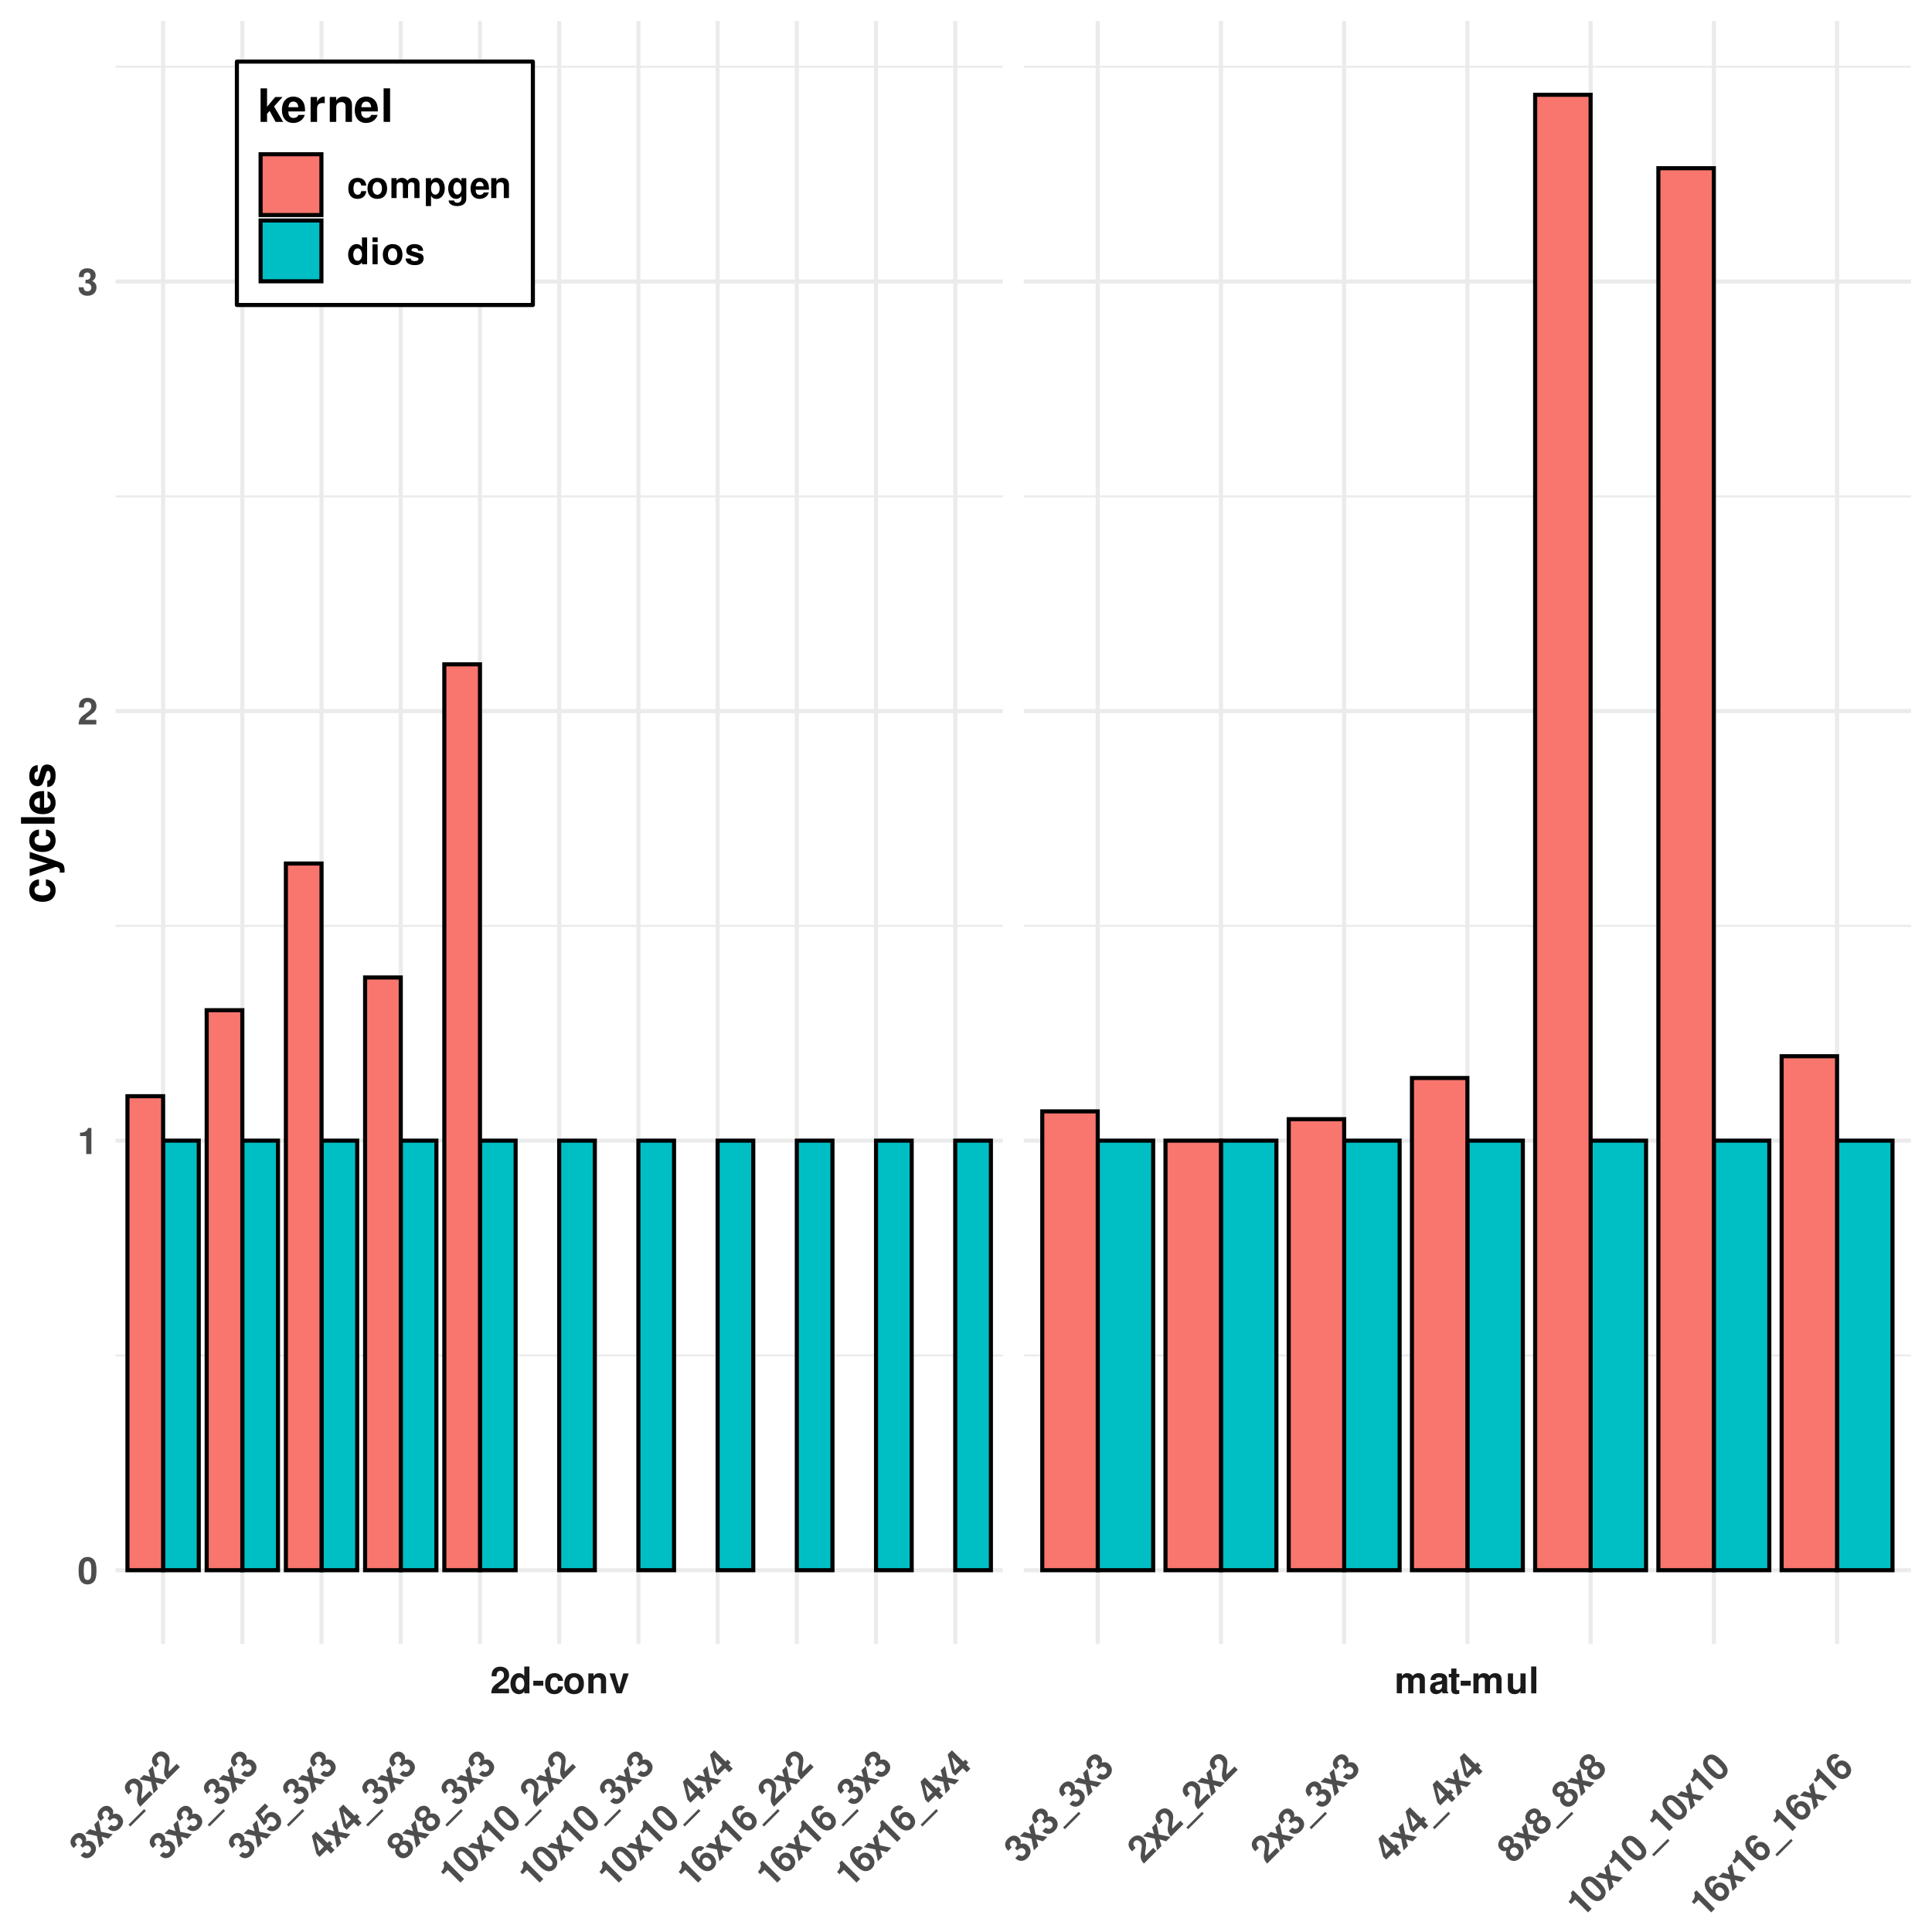 <?xml version="1.0" encoding="UTF-8"?>
<svg xmlns="http://www.w3.org/2000/svg" xmlns:xlink="http://www.w3.org/1999/xlink" width="504" height="504" viewBox="0 0 504 504">
<defs>
<g>
<g id="glyph-0-0">
</g>
<g id="glyph-0-1">
<path d="M 4.906 -1.203 L 2.031 -1.203 C 2.203 -1.562 2.422 -1.766 3.422 -2.484 C 4.594 -3.344 4.938 -3.859 4.938 -4.781 C 4.938 -6.109 4.031 -6.953 2.609 -6.953 C 1.203 -6.953 0.375 -6.109 0.375 -4.672 L 0.375 -4.438 L 1.672 -4.438 L 1.672 -4.656 C 1.672 -5.406 2.031 -5.859 2.641 -5.859 C 3.234 -5.859 3.594 -5.438 3.594 -4.766 C 3.594 -4 3.375 -3.719 1.859 -2.641 C 0.703 -1.859 0.344 -1.266 0.281 0 L 4.906 0 Z M 4.906 -1.203 "/>
</g>
<g id="glyph-0-2">
<path d="M 3.891 0 L 5.234 0 L 5.234 -7 L 3.891 -7 L 3.891 -4.516 C 3.547 -5.031 3.109 -5.266 2.453 -5.266 C 1.219 -5.266 0.281 -4.078 0.281 -2.516 C 0.281 -1.812 0.484 -1.109 0.828 -0.609 C 1.188 -0.094 1.828 0.219 2.453 0.219 C 3.109 0.219 3.547 -0.016 3.891 -0.531 Z M 2.75 -4.141 C 3.438 -4.141 3.891 -3.484 3.891 -2.5 C 3.891 -1.547 3.422 -0.906 2.75 -0.906 C 2.078 -0.906 1.625 -1.562 1.625 -2.516 C 1.625 -3.484 2.078 -4.141 2.75 -4.141 Z M 2.75 -4.141 "/>
</g>
<g id="glyph-0-3">
<path d="M 2.859 -3.281 L 0.25 -3.281 L 0.25 -1.984 L 2.859 -1.984 Z M 2.859 -3.281 "/>
</g>
<g id="glyph-0-4">
<path d="M 5.016 -3.25 C 4.906 -4.516 4.078 -5.266 2.766 -5.266 C 1.219 -5.266 0.328 -4.25 0.328 -2.484 C 0.328 -0.781 1.219 0.219 2.75 0.219 C 4.016 0.219 4.891 -0.562 5.016 -1.797 L 3.719 -1.797 C 3.562 -1.125 3.297 -0.859 2.75 -0.859 C 2.078 -0.859 1.672 -1.469 1.672 -2.484 C 1.672 -2.984 1.766 -3.438 1.922 -3.734 C 2.078 -4.031 2.375 -4.188 2.766 -4.188 C 3.312 -4.188 3.562 -3.922 3.719 -3.25 Z M 5.016 -3.25 "/>
</g>
<g id="glyph-0-5">
<path d="M 2.891 -5.266 C 1.312 -5.266 0.328 -4.219 0.328 -2.516 C 0.328 -0.812 1.312 0.219 2.891 0.219 C 4.484 0.219 5.453 -0.812 5.453 -2.484 C 5.453 -4.234 4.516 -5.266 2.891 -5.266 Z M 2.891 -4.188 C 3.641 -4.188 4.109 -3.516 4.109 -2.5 C 4.109 -1.531 3.609 -0.859 2.891 -0.859 C 2.172 -0.859 1.672 -1.531 1.672 -2.516 C 1.672 -3.516 2.172 -4.188 2.891 -4.188 Z M 2.891 -4.188 "/>
</g>
<g id="glyph-0-6">
<path d="M 0.609 -5.188 L 0.609 0 L 1.953 0 L 1.953 -3.109 C 1.953 -3.719 2.375 -4.125 3.031 -4.125 C 3.609 -4.125 3.891 -3.812 3.891 -3.188 L 3.891 0 L 5.234 0 L 5.234 -3.469 C 5.234 -4.625 4.609 -5.266 3.5 -5.266 C 2.797 -5.266 2.328 -5.016 1.953 -4.438 L 1.953 -5.188 Z M 0.609 -5.188 "/>
</g>
<g id="glyph-0-7">
<path d="M 3.359 0 L 5.141 -5.188 L 3.719 -5.188 L 2.672 -1.391 L 1.547 -5.188 L 0.141 -5.188 L 1.953 0 Z M 3.359 0 "/>
</g>
<g id="glyph-0-8">
<path d="M 0.578 -5.188 L 0.578 0 L 1.922 0 L 1.922 -3.109 C 1.922 -3.75 2.266 -4.125 2.844 -4.125 C 3.297 -4.125 3.562 -3.859 3.562 -3.453 L 3.562 0 L 4.906 0 L 4.906 -3.109 C 4.906 -3.734 5.25 -4.125 5.828 -4.125 C 6.281 -4.125 6.562 -3.859 6.562 -3.453 L 6.562 0 L 7.906 0 L 7.906 -3.672 C 7.906 -4.672 7.297 -5.266 6.25 -5.266 C 5.594 -5.266 5.141 -5.031 4.734 -4.5 C 4.484 -4.984 3.969 -5.266 3.328 -5.266 C 2.734 -5.266 2.344 -5.078 1.906 -4.531 L 1.906 -5.188 Z M 0.578 -5.188 "/>
</g>
<g id="glyph-0-9">
<path d="M 5.031 -0.156 C 4.797 -0.391 4.719 -0.531 4.719 -0.797 L 4.719 -3.672 C 4.719 -4.734 4 -5.266 2.594 -5.266 C 1.203 -5.266 0.469 -4.672 0.391 -3.469 L 1.672 -3.469 C 1.75 -4.016 1.969 -4.188 2.625 -4.188 C 3.141 -4.188 3.406 -4.016 3.406 -3.672 C 3.406 -3.484 3.312 -3.344 3.172 -3.266 C 3 -3.172 3 -3.172 2.328 -3.062 L 1.797 -2.969 C 0.766 -2.797 0.266 -2.266 0.266 -1.328 C 0.266 -0.406 0.891 0.219 1.844 0.219 C 2.422 0.219 2.938 -0.016 3.422 -0.516 C 3.422 -0.25 3.438 -0.156 3.562 0 L 5.031 0 Z M 3.406 -2.078 C 3.406 -1.312 3.016 -0.859 2.344 -0.859 C 1.891 -0.859 1.609 -1.109 1.609 -1.484 C 1.609 -1.891 1.828 -2.078 2.375 -2.203 L 2.844 -2.281 C 3.188 -2.344 3.25 -2.375 3.406 -2.453 Z M 3.406 -2.078 "/>
</g>
<g id="glyph-0-10">
<path d="M 2.891 -5.078 L 2.141 -5.078 L 2.141 -6.469 L 0.797 -6.469 L 0.797 -5.078 L 0.141 -5.078 L 0.141 -4.188 L 0.797 -4.188 L 0.797 -1 C 0.797 -0.188 1.234 0.219 2.109 0.219 C 2.422 0.219 2.641 0.188 2.891 0.109 L 2.891 -0.828 C 2.75 -0.812 2.688 -0.797 2.578 -0.797 C 2.219 -0.797 2.141 -0.906 2.141 -1.359 L 2.141 -4.188 L 2.891 -4.188 Z M 2.891 -5.078 "/>
</g>
<g id="glyph-0-11">
<path d="M 5.188 0 L 5.188 -5.188 L 3.844 -5.188 L 3.844 -1.938 C 3.844 -1.328 3.422 -0.922 2.766 -0.922 C 2.188 -0.922 1.906 -1.234 1.906 -1.859 L 1.906 -5.188 L 0.562 -5.188 L 0.562 -1.578 C 0.562 -0.422 1.188 0.219 2.297 0.219 C 3 0.219 3.469 -0.031 3.844 -0.609 L 3.844 0 Z M 5.188 0 "/>
</g>
<g id="glyph-0-12">
<path d="M 1.984 -7 L 0.641 -7 L 0.641 0 L 1.984 0 Z M 1.984 -7 "/>
</g>
<g id="glyph-0-13">
<path d="M 2.625 -6.953 C 1.891 -6.953 1.266 -6.641 0.859 -6.078 C 0.453 -5.547 0.281 -4.688 0.281 -3.359 C 0.281 -2.156 0.438 -1.312 0.766 -0.781 C 1.156 -0.141 1.828 0.219 2.625 0.219 C 3.359 0.219 3.969 -0.078 4.391 -0.641 C 4.766 -1.172 4.953 -2.047 4.953 -3.312 C 4.953 -4.562 4.812 -5.406 4.484 -5.938 C 4.078 -6.594 3.422 -6.953 2.625 -6.953 Z M 2.625 -5.859 C 2.969 -5.859 3.25 -5.672 3.406 -5.312 C 3.547 -5.031 3.609 -4.281 3.609 -3.344 C 3.609 -2.578 3.547 -1.828 3.438 -1.547 C 3.297 -1.156 3 -0.938 2.625 -0.938 C 2.266 -0.938 2 -1.109 1.828 -1.453 C 1.703 -1.75 1.625 -2.453 1.625 -3.375 C 1.625 -4.172 1.688 -4.938 1.797 -5.219 C 1.938 -5.625 2.234 -5.859 2.625 -5.859 Z M 2.625 -5.859 "/>
</g>
<g id="glyph-0-14">
<path d="M 2.281 -4.688 L 2.281 0 L 3.625 0 L 3.625 -6.797 L 2.734 -6.797 C 2.516 -6 1.828 -5.578 0.656 -5.578 L 0.656 -4.688 Z M 2.281 -4.688 "/>
</g>
<g id="glyph-0-15">
<path d="M 2.078 -3.047 C 2.594 -3.047 2.625 -3.047 2.875 -2.969 C 3.312 -2.844 3.609 -2.453 3.609 -1.953 C 3.609 -1.359 3.188 -0.938 2.594 -0.938 C 1.969 -0.938 1.625 -1.297 1.578 -2 L 0.281 -2 C 0.281 -0.641 1.172 0.219 2.578 0.219 C 4.016 0.219 4.953 -0.641 4.953 -1.953 C 4.953 -2.75 4.609 -3.266 3.844 -3.641 C 4.469 -4.031 4.734 -4.469 4.734 -5.094 C 4.734 -6.219 3.891 -6.953 2.578 -6.953 C 1.578 -6.953 0.828 -6.516 0.531 -5.781 C 0.406 -5.453 0.359 -5.234 0.359 -4.656 L 1.609 -4.656 C 1.625 -5.031 1.656 -5.203 1.719 -5.375 C 1.844 -5.672 2.156 -5.859 2.547 -5.859 C 3.078 -5.859 3.391 -5.531 3.391 -4.969 C 3.391 -4.281 3 -3.938 2.203 -3.938 L 2.078 -3.938 Z M 2.078 -3.047 "/>
</g>
<g id="glyph-0-16">
<path d="M 1.906 -5.188 L 0.562 -5.188 L 0.562 2.094 L 1.906 2.094 L 1.906 -0.609 C 2.219 -0.031 2.688 0.234 3.344 0.234 C 4.578 0.234 5.5 -0.938 5.5 -2.516 C 5.5 -3.25 5.297 -3.969 4.953 -4.453 C 4.609 -4.938 3.969 -5.266 3.344 -5.266 C 2.688 -5.266 2.219 -4.984 1.906 -4.406 Z M 3.031 -4.141 C 3.719 -4.141 4.156 -3.484 4.156 -2.5 C 4.156 -1.547 3.703 -0.891 3.031 -0.891 C 2.344 -0.891 1.906 -1.547 1.906 -2.516 C 1.906 -3.484 2.344 -4.141 3.031 -4.141 Z M 3.031 -4.141 "/>
</g>
<g id="glyph-0-17">
<path d="M 3.844 -5.188 L 3.844 -4.391 C 3.469 -4.984 3.047 -5.266 2.5 -5.266 C 2.047 -5.266 1.531 -5.031 1.188 -4.656 C 0.656 -4.125 0.391 -3.375 0.391 -2.469 C 0.391 -0.875 1.234 0.219 2.469 0.219 C 3.031 0.219 3.375 0.031 3.844 -0.531 L 3.844 0.172 C 3.844 0.797 3.391 1.234 2.766 1.234 C 2.281 1.234 1.984 1.016 1.875 0.625 L 0.5 0.625 C 0.516 1.031 0.656 1.312 1 1.594 C 1.422 1.922 1.984 2.094 2.719 2.094 C 4.219 2.094 5.109 1.375 5.109 0.172 L 5.109 -5.188 Z M 2.75 -4.141 C 3.391 -4.141 3.859 -3.438 3.859 -2.484 C 3.859 -1.547 3.406 -0.906 2.734 -0.906 C 2.156 -0.906 1.734 -1.547 1.734 -2.484 C 1.734 -3.469 2.156 -4.141 2.75 -4.141 Z M 2.75 -4.141 "/>
</g>
<g id="glyph-0-18">
<path d="M 5.031 -2.172 C 5.031 -2.281 5.031 -2.328 5.031 -2.391 C 5.031 -2.922 4.953 -3.391 4.828 -3.766 C 4.484 -4.703 3.656 -5.266 2.609 -5.266 C 1.125 -5.266 0.219 -4.188 0.219 -2.453 C 0.219 -0.797 1.109 0.219 2.578 0.219 C 3.734 0.219 4.688 -0.438 4.984 -1.453 L 3.656 -1.453 C 3.484 -1.047 3.125 -0.812 2.625 -0.812 C 2.25 -0.812 1.938 -0.969 1.75 -1.25 C 1.625 -1.453 1.578 -1.672 1.547 -2.172 Z M 1.578 -3.062 C 1.656 -3.859 2 -4.234 2.594 -4.234 C 3.203 -4.234 3.562 -3.828 3.641 -3.062 Z M 1.578 -3.062 "/>
</g>
<g id="glyph-0-19">
<path d="M 1.984 -5.188 L 0.641 -5.188 L 0.641 0 L 1.984 0 Z M 1.984 -7 L 0.641 -7 L 0.641 -5.797 L 1.984 -5.797 Z M 1.984 -7 "/>
</g>
<g id="glyph-0-20">
<path d="M 4.844 -3.516 C 4.828 -4.609 3.984 -5.266 2.594 -5.266 C 1.281 -5.266 0.453 -4.609 0.453 -3.547 C 0.453 -3.188 0.562 -2.891 0.75 -2.703 C 0.938 -2.516 1.094 -2.422 1.594 -2.266 L 3.188 -1.766 C 3.531 -1.656 3.641 -1.547 3.641 -1.344 C 3.641 -1.031 3.266 -0.828 2.641 -0.828 C 2.297 -0.828 2.031 -0.891 1.859 -1.016 C 1.703 -1.125 1.656 -1.234 1.594 -1.5 L 0.281 -1.5 C 0.312 -0.359 1.156 0.219 2.719 0.219 C 3.438 0.219 3.984 0.062 4.375 -0.234 C 4.766 -0.547 4.984 -1.031 4.984 -1.531 C 4.984 -2.203 4.656 -2.641 3.969 -2.844 L 2.281 -3.328 C 1.906 -3.438 1.797 -3.516 1.797 -3.734 C 1.797 -4.016 2.109 -4.219 2.578 -4.219 C 3.219 -4.219 3.547 -3.984 3.547 -3.516 Z M 4.844 -3.516 "/>
</g>
<g id="glyph-1-0">
</g>
<g id="glyph-1-1">
<path d="M -0.688 -3.625 C -0.328 -3.984 -0.297 -4.016 -0.062 -4.125 C 0.328 -4.359 0.812 -4.281 1.172 -3.922 C 1.578 -3.516 1.594 -2.906 1.172 -2.484 C 0.734 -2.047 0.234 -2.078 -0.312 -2.531 L -1.219 -1.625 C -0.25 -0.656 0.984 -0.672 1.984 -1.672 C 3 -2.688 3.047 -3.953 2.125 -4.875 C 1.562 -5.438 0.953 -5.578 0.141 -5.297 C 0.312 -6 0.188 -6.5 -0.266 -6.953 C -1.047 -7.734 -2.172 -7.672 -3.094 -6.75 C -3.812 -6.031 -4.031 -5.188 -3.719 -4.469 C -3.578 -4.141 -3.453 -3.953 -3.047 -3.547 L -2.156 -4.438 C -2.406 -4.719 -2.5 -4.844 -2.578 -5.016 C -2.719 -5.312 -2.609 -5.672 -2.344 -5.938 C -1.969 -6.312 -1.516 -6.297 -1.125 -5.906 C -0.641 -5.422 -0.656 -4.906 -1.219 -4.344 L -1.312 -4.25 Z M -0.688 -3.625 "/>
</g>
<g id="glyph-1-2">
<path d="M 0.562 -4.25 L -0.062 -7.281 L -1.203 -6.141 L -0.688 -4.406 L -2.406 -4.938 L -3.547 -3.797 L -0.516 -3.172 L 0.109 -0.109 L 1.25 -1.25 L 0.719 -3 L 2.484 -2.484 L 3.625 -3.625 Z M 0.562 -4.25 "/>
</g>
<g id="glyph-1-3">
<path d="M 4.734 -3.109 L 0.656 0.969 L 1.125 1.438 L 5.203 -2.641 Z M 4.734 -3.109 "/>
</g>
<g id="glyph-1-4">
<path d="M 2.625 -4.312 L 0.594 -2.281 C 0.453 -2.672 0.469 -2.969 0.672 -4.172 C 0.891 -5.609 0.75 -6.219 0.109 -6.859 C -0.828 -7.797 -2.078 -7.766 -3.078 -6.766 C -4.078 -5.766 -4.047 -4.578 -3.031 -3.562 L -2.875 -3.406 L -1.953 -4.328 L -2.109 -4.484 C -2.641 -5.016 -2.703 -5.578 -2.281 -6 C -1.859 -6.422 -1.297 -6.391 -0.828 -5.922 C -0.281 -5.375 -0.234 -5.016 -0.547 -3.172 C -0.812 -1.812 -0.641 -1.141 0.203 -0.203 L 3.469 -3.469 Z M 2.625 -4.312 "/>
</g>
<g id="glyph-1-5">
<path d="M -1.5 -8.125 L -4.062 -5.562 L -1.797 -2.453 L -0.953 -3.297 C -1.094 -3.625 -1.016 -3.984 -0.719 -4.281 C -0.234 -4.766 0.391 -4.703 0.984 -4.109 C 1.547 -3.547 1.609 -2.922 1.125 -2.438 C 0.719 -2.031 0.266 -2.016 -0.156 -2.375 L -1.078 -1.453 C -0.203 -0.609 1 -0.688 1.922 -1.609 C 2.969 -2.656 2.953 -4.047 1.906 -5.094 C 0.922 -6.078 -0.359 -6.141 -1.234 -5.266 C -1.562 -4.938 -1.719 -4.625 -1.797 -4.141 L -2.641 -5.297 L -0.656 -7.281 Z M -1.5 -8.125 "/>
</g>
<g id="glyph-1-6">
<path d="M 1.688 -5.406 L 1.172 -4.891 L -1.781 -7.844 L -2.891 -6.734 L -1.688 -2.031 L -0.891 -1.234 L 1.031 -3.156 L 2.094 -2.094 L 3.031 -3.031 L 1.969 -4.094 L 2.484 -4.609 Z M 0.234 -3.953 L -1.016 -2.703 L -1.812 -6 Z M 0.234 -3.953 "/>
</g>
<g id="glyph-1-7">
<path d="M 0.141 -5.391 C 0.234 -5.641 0.266 -5.766 0.266 -5.891 C 0.281 -6.281 0.109 -6.703 -0.203 -7.016 C -0.953 -7.766 -2.172 -7.672 -3.062 -6.781 C -3.953 -5.891 -4.047 -4.672 -3.297 -3.922 C -2.828 -3.453 -2.344 -3.344 -1.688 -3.562 C -1.938 -2.688 -1.797 -2.109 -1.219 -1.531 C -0.312 -0.625 1 -0.688 2.016 -1.703 C 3.016 -2.703 3.094 -4.031 2.188 -4.938 C 1.609 -5.516 1.016 -5.641 0.141 -5.391 Z M -2.281 -6 C -1.859 -6.422 -1.312 -6.469 -0.938 -6.094 C -0.578 -5.734 -0.609 -5.172 -1.031 -4.75 C -1.453 -4.328 -1.984 -4.297 -2.375 -4.688 C -2.734 -5.047 -2.703 -5.578 -2.281 -6 Z M -0.391 -4.109 C 0.062 -4.562 0.688 -4.531 1.188 -4.031 C 1.641 -3.578 1.656 -2.969 1.203 -2.516 C 0.734 -2.047 0.125 -2.062 -0.344 -2.531 C -0.828 -3.016 -0.859 -3.641 -0.391 -4.109 Z M -0.391 -4.109 "/>
</g>
<g id="glyph-1-8">
<path d="M -1.703 -4.922 L 1.609 -1.609 L 2.562 -2.562 L -2.25 -7.375 L -2.875 -6.75 C -2.469 -6.031 -2.641 -5.234 -3.469 -4.406 L -2.844 -3.781 Z M -1.703 -4.922 "/>
</g>
<g id="glyph-1-9">
<path d="M -3.062 -6.781 C -3.578 -6.266 -3.812 -5.594 -3.688 -4.906 C -3.594 -4.25 -3.109 -3.516 -2.172 -2.578 C -1.328 -1.734 -0.609 -1.234 0 -1.094 C 0.719 -0.906 1.453 -1.141 2.016 -1.703 C 2.531 -2.219 2.75 -2.875 2.656 -3.562 C 2.547 -4.203 2.047 -4.953 1.156 -5.844 C 0.281 -6.719 -0.422 -7.234 -1.031 -7.375 C -1.766 -7.547 -2.5 -7.344 -3.062 -6.781 Z M -2.281 -6 C -2.047 -6.234 -1.719 -6.312 -1.344 -6.156 C -1.047 -6.078 -0.484 -5.578 0.188 -4.906 C 0.719 -4.375 1.219 -3.812 1.344 -3.531 C 1.516 -3.141 1.469 -2.781 1.203 -2.516 C 0.953 -2.266 0.641 -2.203 0.266 -2.328 C -0.031 -2.438 -0.578 -2.891 -1.234 -3.547 C -1.797 -4.109 -2.297 -4.672 -2.422 -4.953 C -2.609 -5.359 -2.562 -5.719 -2.281 -6 Z M -2.281 -6 "/>
</g>
<g id="glyph-1-10">
<path d="M -0.281 -7.156 C -0.641 -7.422 -0.859 -7.516 -1.156 -7.562 C -1.734 -7.672 -2.406 -7.438 -2.922 -6.922 C -3.531 -6.312 -3.75 -5.562 -3.547 -4.797 C -3.375 -4.031 -2.938 -3.375 -2.062 -2.5 C -1.234 -1.672 -0.609 -1.266 0.016 -1.109 C 0.734 -0.953 1.5 -1.188 2.062 -1.75 C 3.031 -2.719 2.984 -4.078 1.922 -5.141 C 1 -6.062 -0.219 -6.125 -1.047 -5.297 C -1.438 -4.906 -1.578 -4.516 -1.562 -3.906 L -1.672 -4.016 C -2.109 -4.484 -2.234 -4.641 -2.344 -4.875 C -2.562 -5.375 -2.5 -5.781 -2.172 -6.109 C -1.859 -6.422 -1.578 -6.453 -1.172 -6.266 Z M -0.531 -4.312 C -0.094 -4.75 0.547 -4.703 1.094 -4.156 C 1.594 -3.656 1.656 -2.969 1.234 -2.547 C 0.797 -2.109 0.156 -2.156 -0.375 -2.688 C -0.891 -3.203 -0.969 -3.875 -0.531 -4.312 Z M -0.531 -4.312 "/>
</g>
<g id="glyph-2-0">
</g>
<g id="glyph-2-1">
<path d="M -4.062 -6.266 C -5.641 -6.141 -6.594 -5.094 -6.594 -3.469 C -6.594 -1.531 -5.312 -0.406 -3.109 -0.406 C -0.969 -0.406 0.281 -1.531 0.281 -3.438 C 0.281 -5.016 -0.703 -6.109 -2.25 -6.266 L -2.25 -4.656 C -1.406 -4.453 -1.078 -4.109 -1.078 -3.438 C -1.078 -2.594 -1.844 -2.094 -3.109 -2.094 C -3.734 -2.094 -4.297 -2.203 -4.688 -2.406 C -5.047 -2.609 -5.234 -2.969 -5.234 -3.453 C -5.234 -4.141 -4.906 -4.469 -4.062 -4.656 Z M -4.062 -6.266 "/>
</g>
<g id="glyph-2-2">
<path d="M -6.484 -4.734 L -1.766 -3.391 L -6.484 -1.953 L -6.484 -0.109 L 0.266 -2.516 C 0.938 -2.516 1.391 -2.094 1.391 -1.469 C 1.391 -1.344 1.375 -1.234 1.312 -1.031 L 2.578 -1.031 C 2.609 -1.281 2.625 -1.422 2.625 -1.625 C 2.625 -2.062 2.547 -2.547 2.422 -2.844 C 2.234 -3.312 1.969 -3.516 1.188 -3.797 L -6.484 -6.453 Z M -6.484 -4.734 "/>
</g>
<g id="glyph-2-3">
<path d="M -8.75 -2.484 L -8.75 -0.797 L 0 -0.797 L 0 -2.484 Z M -8.75 -2.484 "/>
</g>
<g id="glyph-2-4">
<path d="M -2.719 -6.281 C -2.859 -6.297 -2.922 -6.297 -3 -6.297 C -3.641 -6.297 -4.25 -6.203 -4.703 -6.047 C -5.875 -5.609 -6.594 -4.578 -6.594 -3.266 C -6.594 -1.406 -5.25 -0.266 -3.078 -0.266 C -1 -0.266 0.281 -1.391 0.281 -3.234 C 0.281 -4.688 -0.547 -5.859 -1.828 -6.234 L -1.828 -4.578 C -1.312 -4.375 -1.016 -3.906 -1.016 -3.281 C -1.016 -2.812 -1.219 -2.422 -1.578 -2.188 C -1.812 -2.031 -2.094 -1.969 -2.719 -1.938 Z M -3.828 -1.969 C -4.828 -2.078 -5.297 -2.5 -5.297 -3.234 C -5.297 -4.016 -4.781 -4.469 -3.828 -4.547 Z M -3.828 -1.969 "/>
</g>
<g id="glyph-2-5">
<path d="M -4.391 -6.062 C -5.766 -6.031 -6.594 -4.984 -6.594 -3.234 C -6.594 -1.594 -5.766 -0.578 -4.422 -0.578 C -4 -0.578 -3.625 -0.703 -3.375 -0.938 C -3.141 -1.156 -3.031 -1.375 -2.828 -1.984 L -2.203 -4 C -2.078 -4.422 -1.938 -4.562 -1.688 -4.562 C -1.281 -4.562 -1.047 -4.094 -1.047 -3.312 C -1.047 -2.875 -1.109 -2.531 -1.266 -2.312 C -1.406 -2.141 -1.531 -2.062 -1.891 -1.984 L -1.891 -0.344 C -0.453 -0.391 0.281 -1.438 0.281 -3.406 C 0.281 -4.312 0.078 -4.984 -0.297 -5.469 C -0.688 -5.953 -1.281 -6.234 -1.922 -6.234 C -2.766 -6.234 -3.297 -5.812 -3.547 -4.969 L -4.156 -2.844 C -4.312 -2.375 -4.406 -2.25 -4.672 -2.25 C -5.031 -2.25 -5.266 -2.641 -5.266 -3.234 C -5.266 -4.031 -4.984 -4.422 -4.391 -4.438 Z M -4.391 -6.062 "/>
</g>
<g id="glyph-3-0">
</g>
<g id="glyph-3-1">
<path d="M 2.391 -3.953 L 2.391 -8.75 L 0.703 -8.75 L 0.703 0 L 2.391 0 L 2.391 -2.125 L 3.062 -2.859 L 4.609 0 L 6.578 0 L 4.219 -4.031 L 6.422 -6.484 L 4.516 -6.484 Z M 2.391 -3.953 "/>
</g>
<g id="glyph-3-2">
<path d="M 6.281 -2.719 C 6.297 -2.859 6.297 -2.922 6.297 -3 C 6.297 -3.641 6.203 -4.25 6.047 -4.703 C 5.609 -5.875 4.578 -6.594 3.266 -6.594 C 1.406 -6.594 0.266 -5.25 0.266 -3.078 C 0.266 -1 1.391 0.281 3.234 0.281 C 4.688 0.281 5.859 -0.547 6.234 -1.828 L 4.578 -1.828 C 4.375 -1.312 3.906 -1.016 3.281 -1.016 C 2.812 -1.016 2.422 -1.219 2.188 -1.578 C 2.031 -1.812 1.969 -2.094 1.938 -2.719 Z M 1.969 -3.828 C 2.078 -4.828 2.5 -5.297 3.234 -5.297 C 4.016 -5.297 4.469 -4.781 4.547 -3.828 Z M 1.969 -3.828 "/>
</g>
<g id="glyph-3-3">
<path d="M 0.75 -6.484 L 0.75 0 L 2.438 0 L 2.438 -3.438 C 2.438 -4.422 2.922 -4.922 3.906 -4.922 C 4.094 -4.922 4.219 -4.906 4.438 -4.875 L 4.438 -6.578 C 4.344 -6.594 4.312 -6.594 4.234 -6.594 C 3.469 -6.594 2.812 -6.078 2.438 -5.203 L 2.438 -6.484 Z M 0.75 -6.484 "/>
</g>
<g id="glyph-3-4">
<path d="M 0.75 -6.484 L 0.75 0 L 2.438 0 L 2.438 -3.891 C 2.438 -4.656 2.969 -5.156 3.797 -5.156 C 4.516 -5.156 4.875 -4.766 4.875 -4 L 4.875 0 L 6.547 0 L 6.547 -4.344 C 6.547 -5.781 5.766 -6.594 4.375 -6.594 C 3.5 -6.594 2.922 -6.281 2.438 -5.547 L 2.438 -6.484 Z M 0.75 -6.484 "/>
</g>
<g id="glyph-3-5">
<path d="M 2.484 -8.75 L 0.797 -8.75 L 0.797 0 L 2.484 0 Z M 2.484 -8.75 "/>
</g>
</g>
<clipPath id="clip-0">
<path clip-rule="nonzero" d="M 30.152 353 L 261.598 353 L 261.598 354 L 30.152 354 Z M 30.152 353 "/>
</clipPath>
<clipPath id="clip-1">
<path clip-rule="nonzero" d="M 30.152 241 L 261.598 241 L 261.598 242 L 30.152 242 Z M 30.152 241 "/>
</clipPath>
<clipPath id="clip-2">
<path clip-rule="nonzero" d="M 30.152 129 L 261.598 129 L 261.598 130 L 30.152 130 Z M 30.152 129 "/>
</clipPath>
<clipPath id="clip-3">
<path clip-rule="nonzero" d="M 30.152 17 L 261.598 17 L 261.598 18 L 30.152 18 Z M 30.152 17 "/>
</clipPath>
<clipPath id="clip-4">
<path clip-rule="nonzero" d="M 30.152 409 L 261.598 409 L 261.598 411 L 30.152 411 Z M 30.152 409 "/>
</clipPath>
<clipPath id="clip-5">
<path clip-rule="nonzero" d="M 30.152 297 L 261.598 297 L 261.598 299 L 30.152 299 Z M 30.152 297 "/>
</clipPath>
<clipPath id="clip-6">
<path clip-rule="nonzero" d="M 30.152 184 L 261.598 184 L 261.598 187 L 30.152 187 Z M 30.152 184 "/>
</clipPath>
<clipPath id="clip-7">
<path clip-rule="nonzero" d="M 30.152 72 L 261.598 72 L 261.598 74 L 30.152 74 Z M 30.152 72 "/>
</clipPath>
<clipPath id="clip-8">
<path clip-rule="nonzero" d="M 42 5.48 L 44 5.48 L 44 428.859 L 42 428.859 Z M 42 5.48 "/>
</clipPath>
<clipPath id="clip-9">
<path clip-rule="nonzero" d="M 62 5.48 L 64 5.48 L 64 428.859 L 62 428.859 Z M 62 5.48 "/>
</clipPath>
<clipPath id="clip-10">
<path clip-rule="nonzero" d="M 83 5.48 L 85 5.48 L 85 428.859 L 83 428.859 Z M 83 5.48 "/>
</clipPath>
<clipPath id="clip-11">
<path clip-rule="nonzero" d="M 104 5.48 L 106 5.48 L 106 428.859 L 104 428.859 Z M 104 5.48 "/>
</clipPath>
<clipPath id="clip-12">
<path clip-rule="nonzero" d="M 124 5.48 L 126 5.48 L 126 428.859 L 124 428.859 Z M 124 5.48 "/>
</clipPath>
<clipPath id="clip-13">
<path clip-rule="nonzero" d="M 145 5.48 L 147 5.48 L 147 428.859 L 145 428.859 Z M 145 5.48 "/>
</clipPath>
<clipPath id="clip-14">
<path clip-rule="nonzero" d="M 166 5.48 L 168 5.48 L 168 428.859 L 166 428.859 Z M 166 5.48 "/>
</clipPath>
<clipPath id="clip-15">
<path clip-rule="nonzero" d="M 186 5.48 L 188 5.48 L 188 428.859 L 186 428.859 Z M 186 5.48 "/>
</clipPath>
<clipPath id="clip-16">
<path clip-rule="nonzero" d="M 207 5.48 L 209 5.48 L 209 428.859 L 207 428.859 Z M 207 5.48 "/>
</clipPath>
<clipPath id="clip-17">
<path clip-rule="nonzero" d="M 227 5.48 L 230 5.48 L 230 428.859 L 227 428.859 Z M 227 5.48 "/>
</clipPath>
<clipPath id="clip-18">
<path clip-rule="nonzero" d="M 248 5.48 L 250 5.48 L 250 428.859 L 248 428.859 Z M 248 5.48 "/>
</clipPath>
<clipPath id="clip-19">
<path clip-rule="nonzero" d="M 267.074 353 L 498.52 353 L 498.52 354 L 267.074 354 Z M 267.074 353 "/>
</clipPath>
<clipPath id="clip-20">
<path clip-rule="nonzero" d="M 267.074 241 L 498.52 241 L 498.52 242 L 267.074 242 Z M 267.074 241 "/>
</clipPath>
<clipPath id="clip-21">
<path clip-rule="nonzero" d="M 267.074 129 L 498.52 129 L 498.52 130 L 267.074 130 Z M 267.074 129 "/>
</clipPath>
<clipPath id="clip-22">
<path clip-rule="nonzero" d="M 267.074 17 L 498.52 17 L 498.52 18 L 267.074 18 Z M 267.074 17 "/>
</clipPath>
<clipPath id="clip-23">
<path clip-rule="nonzero" d="M 267.074 409 L 498.52 409 L 498.52 411 L 267.074 411 Z M 267.074 409 "/>
</clipPath>
<clipPath id="clip-24">
<path clip-rule="nonzero" d="M 267.074 297 L 498.52 297 L 498.52 299 L 267.074 299 Z M 267.074 297 "/>
</clipPath>
<clipPath id="clip-25">
<path clip-rule="nonzero" d="M 267.074 184 L 498.52 184 L 498.52 187 L 267.074 187 Z M 267.074 184 "/>
</clipPath>
<clipPath id="clip-26">
<path clip-rule="nonzero" d="M 267.074 72 L 498.52 72 L 498.52 74 L 267.074 74 Z M 267.074 72 "/>
</clipPath>
<clipPath id="clip-27">
<path clip-rule="nonzero" d="M 285 5.48 L 287 5.48 L 287 428.859 L 285 428.859 Z M 285 5.48 "/>
</clipPath>
<clipPath id="clip-28">
<path clip-rule="nonzero" d="M 317 5.48 L 320 5.48 L 320 428.859 L 317 428.859 Z M 317 5.48 "/>
</clipPath>
<clipPath id="clip-29">
<path clip-rule="nonzero" d="M 350 5.48 L 352 5.48 L 352 428.859 L 350 428.859 Z M 350 5.48 "/>
</clipPath>
<clipPath id="clip-30">
<path clip-rule="nonzero" d="M 382 5.48 L 384 5.48 L 384 428.859 L 382 428.859 Z M 382 5.48 "/>
</clipPath>
<clipPath id="clip-31">
<path clip-rule="nonzero" d="M 414 5.48 L 416 5.48 L 416 428.859 L 414 428.859 Z M 414 5.48 "/>
</clipPath>
<clipPath id="clip-32">
<path clip-rule="nonzero" d="M 446 5.48 L 448 5.48 L 448 428.859 L 446 428.859 Z M 446 5.48 "/>
</clipPath>
<clipPath id="clip-33">
<path clip-rule="nonzero" d="M 478 5.48 L 480 5.48 L 480 428.859 L 478 428.859 Z M 478 5.48 "/>
</clipPath>
</defs>
<rect x="-50.4" y="-50.4" width="604.8" height="604.8" fill="rgb(100%, 100%, 100%)" fill-opacity="1"/>
<g clip-path="url(#clip-0)">
<path fill="none" stroke-width="0.533" stroke-linecap="butt" stroke-linejoin="round" stroke="rgb(92.157%, 92.157%, 92.157%)" stroke-opacity="1" stroke-miterlimit="10" d="M 30.152 353.586 L 261.598 353.586 "/>
</g>
<g clip-path="url(#clip-1)">
<path fill="none" stroke-width="0.533" stroke-linecap="butt" stroke-linejoin="round" stroke="rgb(92.157%, 92.157%, 92.157%)" stroke-opacity="1" stroke-miterlimit="10" d="M 30.152 241.531 L 261.598 241.531 "/>
</g>
<g clip-path="url(#clip-2)">
<path fill="none" stroke-width="0.533" stroke-linecap="butt" stroke-linejoin="round" stroke="rgb(92.157%, 92.157%, 92.157%)" stroke-opacity="1" stroke-miterlimit="10" d="M 30.152 129.473 L 261.598 129.473 "/>
</g>
<g clip-path="url(#clip-3)">
<path fill="none" stroke-width="0.533" stroke-linecap="butt" stroke-linejoin="round" stroke="rgb(92.157%, 92.157%, 92.157%)" stroke-opacity="1" stroke-miterlimit="10" d="M 30.152 17.414 L 261.598 17.414 "/>
</g>
<g clip-path="url(#clip-4)">
<path fill="none" stroke-width="1.067" stroke-linecap="butt" stroke-linejoin="round" stroke="rgb(92.157%, 92.157%, 92.157%)" stroke-opacity="1" stroke-miterlimit="10" d="M 30.152 409.617 L 261.598 409.617 "/>
</g>
<g clip-path="url(#clip-5)">
<path fill="none" stroke-width="1.067" stroke-linecap="butt" stroke-linejoin="round" stroke="rgb(92.157%, 92.157%, 92.157%)" stroke-opacity="1" stroke-miterlimit="10" d="M 30.152 297.559 L 261.598 297.559 "/>
</g>
<g clip-path="url(#clip-6)">
<path fill="none" stroke-width="1.067" stroke-linecap="butt" stroke-linejoin="round" stroke="rgb(92.157%, 92.157%, 92.157%)" stroke-opacity="1" stroke-miterlimit="10" d="M 30.152 185.5 L 261.598 185.5 "/>
</g>
<g clip-path="url(#clip-7)">
<path fill="none" stroke-width="1.067" stroke-linecap="butt" stroke-linejoin="round" stroke="rgb(92.157%, 92.157%, 92.157%)" stroke-opacity="1" stroke-miterlimit="10" d="M 30.152 73.445 L 261.598 73.445 "/>
</g>
<g clip-path="url(#clip-8)">
<path fill="none" stroke-width="1.067" stroke-linecap="butt" stroke-linejoin="round" stroke="rgb(92.157%, 92.157%, 92.157%)" stroke-opacity="1" stroke-miterlimit="10" d="M 42.551 428.859 L 42.551 5.48 "/>
</g>
<g clip-path="url(#clip-9)">
<path fill="none" stroke-width="1.067" stroke-linecap="butt" stroke-linejoin="round" stroke="rgb(92.157%, 92.157%, 92.157%)" stroke-opacity="1" stroke-miterlimit="10" d="M 63.215 428.859 L 63.215 5.48 "/>
</g>
<g clip-path="url(#clip-10)">
<path fill="none" stroke-width="1.067" stroke-linecap="butt" stroke-linejoin="round" stroke="rgb(92.157%, 92.157%, 92.157%)" stroke-opacity="1" stroke-miterlimit="10" d="M 83.879 428.859 L 83.879 5.48 "/>
</g>
<g clip-path="url(#clip-11)">
<path fill="none" stroke-width="1.067" stroke-linecap="butt" stroke-linejoin="round" stroke="rgb(92.157%, 92.157%, 92.157%)" stroke-opacity="1" stroke-miterlimit="10" d="M 104.543 428.859 L 104.543 5.48 "/>
</g>
<g clip-path="url(#clip-12)">
<path fill="none" stroke-width="1.067" stroke-linecap="butt" stroke-linejoin="round" stroke="rgb(92.157%, 92.157%, 92.157%)" stroke-opacity="1" stroke-miterlimit="10" d="M 125.207 428.859 L 125.207 5.48 "/>
</g>
<g clip-path="url(#clip-13)">
<path fill="none" stroke-width="1.067" stroke-linecap="butt" stroke-linejoin="round" stroke="rgb(92.157%, 92.157%, 92.157%)" stroke-opacity="1" stroke-miterlimit="10" d="M 145.875 428.859 L 145.875 5.48 "/>
</g>
<g clip-path="url(#clip-14)">
<path fill="none" stroke-width="1.067" stroke-linecap="butt" stroke-linejoin="round" stroke="rgb(92.157%, 92.157%, 92.157%)" stroke-opacity="1" stroke-miterlimit="10" d="M 166.539 428.859 L 166.539 5.48 "/>
</g>
<g clip-path="url(#clip-15)">
<path fill="none" stroke-width="1.067" stroke-linecap="butt" stroke-linejoin="round" stroke="rgb(92.157%, 92.157%, 92.157%)" stroke-opacity="1" stroke-miterlimit="10" d="M 187.203 428.859 L 187.203 5.48 "/>
</g>
<g clip-path="url(#clip-16)">
<path fill="none" stroke-width="1.067" stroke-linecap="butt" stroke-linejoin="round" stroke="rgb(92.157%, 92.157%, 92.157%)" stroke-opacity="1" stroke-miterlimit="10" d="M 207.867 428.859 L 207.867 5.48 "/>
</g>
<g clip-path="url(#clip-17)">
<path fill="none" stroke-width="1.067" stroke-linecap="butt" stroke-linejoin="round" stroke="rgb(92.157%, 92.157%, 92.157%)" stroke-opacity="1" stroke-miterlimit="10" d="M 228.531 428.859 L 228.531 5.48 "/>
</g>
<g clip-path="url(#clip-18)">
<path fill="none" stroke-width="1.067" stroke-linecap="butt" stroke-linejoin="round" stroke="rgb(92.157%, 92.157%, 92.157%)" stroke-opacity="1" stroke-miterlimit="10" d="M 249.195 428.859 L 249.195 5.48 "/>
</g>
<path fill-rule="nonzero" fill="rgb(0%, 74.902%, 76.863%)" fill-opacity="1" stroke-width="1.067" stroke-linecap="butt" stroke-linejoin="miter" stroke="rgb(0%, 0%, 0%)" stroke-opacity="1" stroke-miterlimit="10" d="M 42.551 409.617 L 51.852 409.617 L 51.852 297.559 L 42.551 297.559 Z M 42.551 409.617 "/>
<path fill-rule="nonzero" fill="rgb(97.255%, 46.275%, 42.745%)" fill-opacity="1" stroke-width="1.067" stroke-linecap="butt" stroke-linejoin="miter" stroke="rgb(0%, 0%, 0%)" stroke-opacity="1" stroke-miterlimit="10" d="M 33.25 409.617 L 42.551 409.617 L 42.551 285.969 L 33.25 285.969 Z M 33.25 409.617 "/>
<path fill-rule="nonzero" fill="rgb(0%, 74.902%, 76.863%)" fill-opacity="1" stroke-width="1.067" stroke-linecap="butt" stroke-linejoin="miter" stroke="rgb(0%, 0%, 0%)" stroke-opacity="1" stroke-miterlimit="10" d="M 63.215 409.617 L 72.516 409.617 L 72.516 297.559 L 63.215 297.559 Z M 63.215 409.617 "/>
<path fill-rule="nonzero" fill="rgb(97.255%, 46.275%, 42.745%)" fill-opacity="1" stroke-width="1.067" stroke-linecap="butt" stroke-linejoin="miter" stroke="rgb(0%, 0%, 0%)" stroke-opacity="1" stroke-miterlimit="10" d="M 53.914 409.617 L 63.215 409.617 L 63.215 263.527 L 53.914 263.527 Z M 53.914 409.617 "/>
<path fill-rule="nonzero" fill="rgb(0%, 74.902%, 76.863%)" fill-opacity="1" stroke-width="1.067" stroke-linecap="butt" stroke-linejoin="miter" stroke="rgb(0%, 0%, 0%)" stroke-opacity="1" stroke-miterlimit="10" d="M 83.879 409.617 L 93.18 409.617 L 93.18 297.559 L 83.879 297.559 Z M 83.879 409.617 "/>
<path fill-rule="nonzero" fill="rgb(97.255%, 46.275%, 42.745%)" fill-opacity="1" stroke-width="1.067" stroke-linecap="butt" stroke-linejoin="miter" stroke="rgb(0%, 0%, 0%)" stroke-opacity="1" stroke-miterlimit="10" d="M 74.578 409.617 L 83.879 409.617 L 83.879 225.266 L 74.578 225.266 Z M 74.578 409.617 "/>
<path fill-rule="nonzero" fill="rgb(0%, 74.902%, 76.863%)" fill-opacity="1" stroke-width="1.067" stroke-linecap="butt" stroke-linejoin="miter" stroke="rgb(0%, 0%, 0%)" stroke-opacity="1" stroke-miterlimit="10" d="M 104.543 409.617 L 113.844 409.617 L 113.844 297.559 L 104.543 297.559 Z M 104.543 409.617 "/>
<path fill-rule="nonzero" fill="rgb(97.255%, 46.275%, 42.745%)" fill-opacity="1" stroke-width="1.067" stroke-linecap="butt" stroke-linejoin="miter" stroke="rgb(0%, 0%, 0%)" stroke-opacity="1" stroke-miterlimit="10" d="M 95.246 409.617 L 104.547 409.617 L 104.547 254.992 L 95.246 254.992 Z M 95.246 409.617 "/>
<path fill-rule="nonzero" fill="rgb(0%, 74.902%, 76.863%)" fill-opacity="1" stroke-width="1.067" stroke-linecap="butt" stroke-linejoin="miter" stroke="rgb(0%, 0%, 0%)" stroke-opacity="1" stroke-miterlimit="10" d="M 125.207 409.617 L 134.508 409.617 L 134.508 297.559 L 125.207 297.559 Z M 125.207 409.617 "/>
<path fill-rule="nonzero" fill="rgb(97.255%, 46.275%, 42.745%)" fill-opacity="1" stroke-width="1.067" stroke-linecap="butt" stroke-linejoin="miter" stroke="rgb(0%, 0%, 0%)" stroke-opacity="1" stroke-miterlimit="10" d="M 115.91 409.617 L 125.211 409.617 L 125.211 173.301 L 115.91 173.301 Z M 115.91 409.617 "/>
<path fill-rule="nonzero" fill="rgb(0%, 74.902%, 76.863%)" fill-opacity="1" stroke-width="1.067" stroke-linecap="butt" stroke-linejoin="miter" stroke="rgb(0%, 0%, 0%)" stroke-opacity="1" stroke-miterlimit="10" d="M 145.875 409.617 L 155.176 409.617 L 155.176 297.559 L 145.875 297.559 Z M 145.875 409.617 "/>
<path fill-rule="nonzero" fill="rgb(0%, 74.902%, 76.863%)" fill-opacity="1" stroke-width="1.067" stroke-linecap="butt" stroke-linejoin="miter" stroke="rgb(0%, 0%, 0%)" stroke-opacity="1" stroke-miterlimit="10" d="M 166.539 409.617 L 175.84 409.617 L 175.84 297.559 L 166.539 297.559 Z M 166.539 409.617 "/>
<path fill-rule="nonzero" fill="rgb(0%, 74.902%, 76.863%)" fill-opacity="1" stroke-width="1.067" stroke-linecap="butt" stroke-linejoin="miter" stroke="rgb(0%, 0%, 0%)" stroke-opacity="1" stroke-miterlimit="10" d="M 187.203 409.617 L 196.504 409.617 L 196.504 297.559 L 187.203 297.559 Z M 187.203 409.617 "/>
<path fill-rule="nonzero" fill="rgb(0%, 74.902%, 76.863%)" fill-opacity="1" stroke-width="1.067" stroke-linecap="butt" stroke-linejoin="miter" stroke="rgb(0%, 0%, 0%)" stroke-opacity="1" stroke-miterlimit="10" d="M 207.867 409.617 L 217.168 409.617 L 217.168 297.559 L 207.867 297.559 Z M 207.867 409.617 "/>
<path fill-rule="nonzero" fill="rgb(0%, 74.902%, 76.863%)" fill-opacity="1" stroke-width="1.067" stroke-linecap="butt" stroke-linejoin="miter" stroke="rgb(0%, 0%, 0%)" stroke-opacity="1" stroke-miterlimit="10" d="M 228.531 409.617 L 237.832 409.617 L 237.832 297.559 L 228.531 297.559 Z M 228.531 409.617 "/>
<path fill-rule="nonzero" fill="rgb(0%, 74.902%, 76.863%)" fill-opacity="1" stroke-width="1.067" stroke-linecap="butt" stroke-linejoin="miter" stroke="rgb(0%, 0%, 0%)" stroke-opacity="1" stroke-miterlimit="10" d="M 249.195 409.617 L 258.496 409.617 L 258.496 297.559 L 249.195 297.559 Z M 249.195 409.617 "/>
<g clip-path="url(#clip-19)">
<path fill="none" stroke-width="0.533" stroke-linecap="butt" stroke-linejoin="round" stroke="rgb(92.157%, 92.157%, 92.157%)" stroke-opacity="1" stroke-miterlimit="10" d="M 267.074 353.586 L 498.52 353.586 "/>
</g>
<g clip-path="url(#clip-20)">
<path fill="none" stroke-width="0.533" stroke-linecap="butt" stroke-linejoin="round" stroke="rgb(92.157%, 92.157%, 92.157%)" stroke-opacity="1" stroke-miterlimit="10" d="M 267.074 241.531 L 498.52 241.531 "/>
</g>
<g clip-path="url(#clip-21)">
<path fill="none" stroke-width="0.533" stroke-linecap="butt" stroke-linejoin="round" stroke="rgb(92.157%, 92.157%, 92.157%)" stroke-opacity="1" stroke-miterlimit="10" d="M 267.074 129.473 L 498.52 129.473 "/>
</g>
<g clip-path="url(#clip-22)">
<path fill="none" stroke-width="0.533" stroke-linecap="butt" stroke-linejoin="round" stroke="rgb(92.157%, 92.157%, 92.157%)" stroke-opacity="1" stroke-miterlimit="10" d="M 267.074 17.414 L 498.52 17.414 "/>
</g>
<g clip-path="url(#clip-23)">
<path fill="none" stroke-width="1.067" stroke-linecap="butt" stroke-linejoin="round" stroke="rgb(92.157%, 92.157%, 92.157%)" stroke-opacity="1" stroke-miterlimit="10" d="M 267.074 409.617 L 498.52 409.617 "/>
</g>
<g clip-path="url(#clip-24)">
<path fill="none" stroke-width="1.067" stroke-linecap="butt" stroke-linejoin="round" stroke="rgb(92.157%, 92.157%, 92.157%)" stroke-opacity="1" stroke-miterlimit="10" d="M 267.074 297.559 L 498.52 297.559 "/>
</g>
<g clip-path="url(#clip-25)">
<path fill="none" stroke-width="1.067" stroke-linecap="butt" stroke-linejoin="round" stroke="rgb(92.157%, 92.157%, 92.157%)" stroke-opacity="1" stroke-miterlimit="10" d="M 267.074 185.5 L 498.52 185.5 "/>
</g>
<g clip-path="url(#clip-26)">
<path fill="none" stroke-width="1.067" stroke-linecap="butt" stroke-linejoin="round" stroke="rgb(92.157%, 92.157%, 92.157%)" stroke-opacity="1" stroke-miterlimit="10" d="M 267.074 73.445 L 498.52 73.445 "/>
</g>
<g clip-path="url(#clip-27)">
<path fill="none" stroke-width="1.067" stroke-linecap="butt" stroke-linejoin="round" stroke="rgb(92.157%, 92.157%, 92.157%)" stroke-opacity="1" stroke-miterlimit="10" d="M 286.363 428.859 L 286.363 5.48 "/>
</g>
<g clip-path="url(#clip-28)">
<path fill="none" stroke-width="1.067" stroke-linecap="butt" stroke-linejoin="round" stroke="rgb(92.157%, 92.157%, 92.157%)" stroke-opacity="1" stroke-miterlimit="10" d="M 318.508 428.859 L 318.508 5.48 "/>
</g>
<g clip-path="url(#clip-29)">
<path fill="none" stroke-width="1.067" stroke-linecap="butt" stroke-linejoin="round" stroke="rgb(92.157%, 92.157%, 92.157%)" stroke-opacity="1" stroke-miterlimit="10" d="M 350.652 428.859 L 350.652 5.48 "/>
</g>
<g clip-path="url(#clip-30)">
<path fill="none" stroke-width="1.067" stroke-linecap="butt" stroke-linejoin="round" stroke="rgb(92.157%, 92.157%, 92.157%)" stroke-opacity="1" stroke-miterlimit="10" d="M 382.797 428.859 L 382.797 5.48 "/>
</g>
<g clip-path="url(#clip-31)">
<path fill="none" stroke-width="1.067" stroke-linecap="butt" stroke-linejoin="round" stroke="rgb(92.157%, 92.157%, 92.157%)" stroke-opacity="1" stroke-miterlimit="10" d="M 414.941 428.859 L 414.941 5.48 "/>
</g>
<g clip-path="url(#clip-32)">
<path fill="none" stroke-width="1.067" stroke-linecap="butt" stroke-linejoin="round" stroke="rgb(92.157%, 92.157%, 92.157%)" stroke-opacity="1" stroke-miterlimit="10" d="M 447.09 428.859 L 447.09 5.48 "/>
</g>
<g clip-path="url(#clip-33)">
<path fill="none" stroke-width="1.067" stroke-linecap="butt" stroke-linejoin="round" stroke="rgb(92.157%, 92.157%, 92.157%)" stroke-opacity="1" stroke-miterlimit="10" d="M 479.234 428.859 L 479.234 5.48 "/>
</g>
<path fill-rule="nonzero" fill="rgb(0%, 74.902%, 76.863%)" fill-opacity="1" stroke-width="1.067" stroke-linecap="butt" stroke-linejoin="miter" stroke="rgb(0%, 0%, 0%)" stroke-opacity="1" stroke-miterlimit="10" d="M 318.508 409.617 L 332.973 409.617 L 332.973 297.559 L 318.508 297.559 Z M 318.508 409.617 "/>
<path fill-rule="nonzero" fill="rgb(97.255%, 46.275%, 42.745%)" fill-opacity="1" stroke-width="1.067" stroke-linecap="butt" stroke-linejoin="miter" stroke="rgb(0%, 0%, 0%)" stroke-opacity="1" stroke-miterlimit="10" d="M 304.043 409.617 L 318.508 409.617 L 318.508 297.559 L 304.043 297.559 Z M 304.043 409.617 "/>
<path fill-rule="nonzero" fill="rgb(0%, 74.902%, 76.863%)" fill-opacity="1" stroke-width="1.067" stroke-linecap="butt" stroke-linejoin="miter" stroke="rgb(0%, 0%, 0%)" stroke-opacity="1" stroke-miterlimit="10" d="M 350.652 409.617 L 365.117 409.617 L 365.117 297.559 L 350.652 297.559 Z M 350.652 409.617 "/>
<path fill-rule="nonzero" fill="rgb(97.255%, 46.275%, 42.745%)" fill-opacity="1" stroke-width="1.067" stroke-linecap="butt" stroke-linejoin="miter" stroke="rgb(0%, 0%, 0%)" stroke-opacity="1" stroke-miterlimit="10" d="M 336.188 409.617 L 350.652 409.617 L 350.652 291.957 L 336.188 291.957 Z M 336.188 409.617 "/>
<path fill-rule="nonzero" fill="rgb(0%, 74.902%, 76.863%)" fill-opacity="1" stroke-width="1.067" stroke-linecap="butt" stroke-linejoin="miter" stroke="rgb(0%, 0%, 0%)" stroke-opacity="1" stroke-miterlimit="10" d="M 286.363 409.617 L 300.828 409.617 L 300.828 297.559 L 286.363 297.559 Z M 286.363 409.617 "/>
<path fill-rule="nonzero" fill="rgb(97.255%, 46.275%, 42.745%)" fill-opacity="1" stroke-width="1.067" stroke-linecap="butt" stroke-linejoin="miter" stroke="rgb(0%, 0%, 0%)" stroke-opacity="1" stroke-miterlimit="10" d="M 271.898 409.617 L 286.363 409.617 L 286.363 289.922 L 271.898 289.922 Z M 271.898 409.617 "/>
<path fill-rule="nonzero" fill="rgb(0%, 74.902%, 76.863%)" fill-opacity="1" stroke-width="1.067" stroke-linecap="butt" stroke-linejoin="miter" stroke="rgb(0%, 0%, 0%)" stroke-opacity="1" stroke-miterlimit="10" d="M 382.797 409.617 L 397.262 409.617 L 397.262 297.559 L 382.797 297.559 Z M 382.797 409.617 "/>
<path fill-rule="nonzero" fill="rgb(97.255%, 46.275%, 42.745%)" fill-opacity="1" stroke-width="1.067" stroke-linecap="butt" stroke-linejoin="miter" stroke="rgb(0%, 0%, 0%)" stroke-opacity="1" stroke-miterlimit="10" d="M 368.332 409.617 L 382.797 409.617 L 382.797 281.219 L 368.332 281.219 Z M 368.332 409.617 "/>
<path fill-rule="nonzero" fill="rgb(0%, 74.902%, 76.863%)" fill-opacity="1" stroke-width="1.067" stroke-linecap="butt" stroke-linejoin="miter" stroke="rgb(0%, 0%, 0%)" stroke-opacity="1" stroke-miterlimit="10" d="M 414.941 409.617 L 429.406 409.617 L 429.406 297.559 L 414.941 297.559 Z M 414.941 409.617 "/>
<path fill-rule="nonzero" fill="rgb(97.255%, 46.275%, 42.745%)" fill-opacity="1" stroke-width="1.067" stroke-linecap="butt" stroke-linejoin="miter" stroke="rgb(0%, 0%, 0%)" stroke-opacity="1" stroke-miterlimit="10" d="M 400.477 409.617 L 414.941 409.617 L 414.941 24.727 L 400.477 24.727 Z M 400.477 409.617 "/>
<path fill-rule="nonzero" fill="rgb(0%, 74.902%, 76.863%)" fill-opacity="1" stroke-width="1.067" stroke-linecap="butt" stroke-linejoin="miter" stroke="rgb(0%, 0%, 0%)" stroke-opacity="1" stroke-miterlimit="10" d="M 447.09 409.617 L 461.555 409.617 L 461.555 297.559 L 447.09 297.559 Z M 447.09 409.617 "/>
<path fill-rule="nonzero" fill="rgb(97.255%, 46.275%, 42.745%)" fill-opacity="1" stroke-width="1.067" stroke-linecap="butt" stroke-linejoin="miter" stroke="rgb(0%, 0%, 0%)" stroke-opacity="1" stroke-miterlimit="10" d="M 432.621 409.617 L 447.086 409.617 L 447.086 43.883 L 432.621 43.883 Z M 432.621 409.617 "/>
<path fill-rule="nonzero" fill="rgb(0%, 74.902%, 76.863%)" fill-opacity="1" stroke-width="1.067" stroke-linecap="butt" stroke-linejoin="miter" stroke="rgb(0%, 0%, 0%)" stroke-opacity="1" stroke-miterlimit="10" d="M 479.234 409.617 L 493.699 409.617 L 493.699 297.559 L 479.234 297.559 Z M 479.234 409.617 "/>
<path fill-rule="nonzero" fill="rgb(97.255%, 46.275%, 42.745%)" fill-opacity="1" stroke-width="1.067" stroke-linecap="butt" stroke-linejoin="miter" stroke="rgb(0%, 0%, 0%)" stroke-opacity="1" stroke-miterlimit="10" d="M 464.77 409.617 L 479.234 409.617 L 479.234 275.539 L 464.77 275.539 Z M 464.77 409.617 "/>
<g fill="rgb(10.196%, 10.196%, 10.196%)" fill-opacity="1">
<use xlink:href="#glyph-0-1" x="127.875" y="441.739"/>
<use xlink:href="#glyph-0-2" x="132.875" y="441.739"/>
<use xlink:href="#glyph-0-3" x="138.875" y="441.739"/>
<use xlink:href="#glyph-0-4" x="141.875" y="441.739"/>
<use xlink:href="#glyph-0-5" x="146.875" y="441.739"/>
<use xlink:href="#glyph-0-6" x="152.875" y="441.739"/>
<use xlink:href="#glyph-0-7" x="158.875" y="441.739"/>
</g>
<g fill="rgb(10.196%, 10.196%, 10.196%)" fill-opacity="1">
<use xlink:href="#glyph-0-8" x="363.797" y="441.739"/>
<use xlink:href="#glyph-0-9" x="372.797" y="441.739"/>
<use xlink:href="#glyph-0-10" x="377.797" y="441.739"/>
<use xlink:href="#glyph-0-3" x="380.797" y="441.739"/>
<use xlink:href="#glyph-0-8" x="383.797" y="441.739"/>
<use xlink:href="#glyph-0-11" x="392.797" y="441.739"/>
<use xlink:href="#glyph-0-12" x="398.797" y="441.739"/>
</g>
<g fill="rgb(30.196%, 30.196%, 30.196%)" fill-opacity="1">
<use xlink:href="#glyph-1-1" x="22.252" y="485.651"/>
<use xlink:href="#glyph-1-2" x="25.788" y="482.115"/>
<use xlink:href="#glyph-1-1" x="29.323" y="478.58"/>
<use xlink:href="#glyph-1-3" x="32.859" y="475.044"/>
<use xlink:href="#glyph-1-4" x="36.394" y="471.509"/>
<use xlink:href="#glyph-1-2" x="39.93" y="467.973"/>
<use xlink:href="#glyph-1-4" x="43.466" y="464.438"/>
</g>
<g fill="rgb(30.196%, 30.196%, 30.196%)" fill-opacity="1">
<use xlink:href="#glyph-1-1" x="42.916" y="485.651"/>
<use xlink:href="#glyph-1-2" x="46.452" y="482.115"/>
<use xlink:href="#glyph-1-1" x="49.987" y="478.58"/>
<use xlink:href="#glyph-1-3" x="53.523" y="475.044"/>
<use xlink:href="#glyph-1-1" x="57.059" y="471.509"/>
<use xlink:href="#glyph-1-2" x="60.594" y="467.973"/>
<use xlink:href="#glyph-1-1" x="64.13" y="464.438"/>
</g>
<g fill="rgb(30.196%, 30.196%, 30.196%)" fill-opacity="1">
<use xlink:href="#glyph-1-1" x="63.58" y="485.651"/>
<use xlink:href="#glyph-1-2" x="67.116" y="482.115"/>
<use xlink:href="#glyph-1-5" x="70.652" y="478.58"/>
<use xlink:href="#glyph-1-3" x="74.187" y="475.044"/>
<use xlink:href="#glyph-1-1" x="77.723" y="471.509"/>
<use xlink:href="#glyph-1-2" x="81.258" y="467.973"/>
<use xlink:href="#glyph-1-1" x="84.794" y="464.438"/>
</g>
<g fill="rgb(30.196%, 30.196%, 30.196%)" fill-opacity="1">
<use xlink:href="#glyph-1-6" x="84.248" y="485.651"/>
<use xlink:href="#glyph-1-2" x="87.784" y="482.115"/>
<use xlink:href="#glyph-1-6" x="91.32" y="478.58"/>
<use xlink:href="#glyph-1-3" x="94.855" y="475.044"/>
<use xlink:href="#glyph-1-1" x="98.391" y="471.509"/>
<use xlink:href="#glyph-1-2" x="101.926" y="467.973"/>
<use xlink:href="#glyph-1-1" x="105.462" y="464.438"/>
</g>
<g fill="rgb(30.196%, 30.196%, 30.196%)" fill-opacity="1">
<use xlink:href="#glyph-1-7" x="104.913" y="485.651"/>
<use xlink:href="#glyph-1-2" x="108.448" y="482.115"/>
<use xlink:href="#glyph-1-7" x="111.984" y="478.58"/>
<use xlink:href="#glyph-1-3" x="115.519" y="475.044"/>
<use xlink:href="#glyph-1-1" x="119.055" y="471.509"/>
<use xlink:href="#glyph-1-2" x="122.59" y="467.973"/>
<use xlink:href="#glyph-1-1" x="126.126" y="464.438"/>
</g>
<g fill="rgb(30.196%, 30.196%, 30.196%)" fill-opacity="1">
<use xlink:href="#glyph-1-8" x="118.506" y="492.721"/>
<use xlink:href="#glyph-1-9" x="122.042" y="489.186"/>
<use xlink:href="#glyph-1-2" x="125.577" y="485.65"/>
<use xlink:href="#glyph-1-8" x="129.113" y="482.115"/>
<use xlink:href="#glyph-1-9" x="132.648" y="478.579"/>
<use xlink:href="#glyph-1-3" x="136.184" y="475.043"/>
<use xlink:href="#glyph-1-4" x="139.719" y="471.508"/>
<use xlink:href="#glyph-1-2" x="143.255" y="467.972"/>
<use xlink:href="#glyph-1-4" x="146.791" y="464.437"/>
</g>
<g fill="rgb(30.196%, 30.196%, 30.196%)" fill-opacity="1">
<use xlink:href="#glyph-1-8" x="139.17" y="492.721"/>
<use xlink:href="#glyph-1-9" x="142.706" y="489.186"/>
<use xlink:href="#glyph-1-2" x="146.241" y="485.65"/>
<use xlink:href="#glyph-1-8" x="149.777" y="482.115"/>
<use xlink:href="#glyph-1-9" x="153.312" y="478.579"/>
<use xlink:href="#glyph-1-3" x="156.848" y="475.043"/>
<use xlink:href="#glyph-1-1" x="160.384" y="471.508"/>
<use xlink:href="#glyph-1-2" x="163.919" y="467.972"/>
<use xlink:href="#glyph-1-1" x="167.455" y="464.437"/>
</g>
<g fill="rgb(30.196%, 30.196%, 30.196%)" fill-opacity="1">
<use xlink:href="#glyph-1-8" x="159.834" y="492.721"/>
<use xlink:href="#glyph-1-9" x="163.37" y="489.186"/>
<use xlink:href="#glyph-1-2" x="166.905" y="485.65"/>
<use xlink:href="#glyph-1-8" x="170.441" y="482.115"/>
<use xlink:href="#glyph-1-9" x="173.977" y="478.579"/>
<use xlink:href="#glyph-1-3" x="177.512" y="475.043"/>
<use xlink:href="#glyph-1-6" x="181.048" y="471.508"/>
<use xlink:href="#glyph-1-2" x="184.583" y="467.972"/>
<use xlink:href="#glyph-1-6" x="188.119" y="464.437"/>
</g>
<g fill="rgb(30.196%, 30.196%, 30.196%)" fill-opacity="1">
<use xlink:href="#glyph-1-8" x="180.502" y="492.721"/>
<use xlink:href="#glyph-1-10" x="184.038" y="489.186"/>
<use xlink:href="#glyph-1-2" x="187.573" y="485.65"/>
<use xlink:href="#glyph-1-8" x="191.109" y="482.115"/>
<use xlink:href="#glyph-1-10" x="194.644" y="478.579"/>
<use xlink:href="#glyph-1-3" x="198.18" y="475.043"/>
<use xlink:href="#glyph-1-4" x="201.716" y="471.508"/>
<use xlink:href="#glyph-1-2" x="205.251" y="467.972"/>
<use xlink:href="#glyph-1-4" x="208.787" y="464.437"/>
</g>
<g fill="rgb(30.196%, 30.196%, 30.196%)" fill-opacity="1">
<use xlink:href="#glyph-1-8" x="201.166" y="492.721"/>
<use xlink:href="#glyph-1-10" x="204.702" y="489.186"/>
<use xlink:href="#glyph-1-2" x="208.237" y="485.65"/>
<use xlink:href="#glyph-1-8" x="211.773" y="482.115"/>
<use xlink:href="#glyph-1-10" x="215.309" y="478.579"/>
<use xlink:href="#glyph-1-3" x="218.844" y="475.043"/>
<use xlink:href="#glyph-1-1" x="222.38" y="471.508"/>
<use xlink:href="#glyph-1-2" x="225.915" y="467.972"/>
<use xlink:href="#glyph-1-1" x="229.451" y="464.437"/>
</g>
<g fill="rgb(30.196%, 30.196%, 30.196%)" fill-opacity="1">
<use xlink:href="#glyph-1-8" x="221.83" y="492.721"/>
<use xlink:href="#glyph-1-10" x="225.366" y="489.186"/>
<use xlink:href="#glyph-1-2" x="228.902" y="485.65"/>
<use xlink:href="#glyph-1-8" x="232.437" y="482.115"/>
<use xlink:href="#glyph-1-10" x="235.973" y="478.579"/>
<use xlink:href="#glyph-1-3" x="239.508" y="475.043"/>
<use xlink:href="#glyph-1-6" x="243.044" y="471.508"/>
<use xlink:href="#glyph-1-2" x="246.579" y="467.972"/>
<use xlink:href="#glyph-1-6" x="250.115" y="464.437"/>
</g>
<g fill="rgb(30.196%, 30.196%, 30.196%)" fill-opacity="1">
<use xlink:href="#glyph-1-1" x="266.065" y="486.358"/>
<use xlink:href="#glyph-1-2" x="269.6" y="482.822"/>
<use xlink:href="#glyph-1-1" x="273.136" y="479.287"/>
<use xlink:href="#glyph-1-3" x="276.671" y="475.751"/>
<use xlink:href="#glyph-1-1" x="280.207" y="472.216"/>
<use xlink:href="#glyph-1-2" x="283.743" y="468.68"/>
<use xlink:href="#glyph-1-1" x="287.278" y="465.145"/>
</g>
<g fill="rgb(30.196%, 30.196%, 30.196%)" fill-opacity="1">
<use xlink:href="#glyph-1-4" x="298.209" y="486.358"/>
<use xlink:href="#glyph-1-2" x="301.745" y="482.822"/>
<use xlink:href="#glyph-1-4" x="305.28" y="479.287"/>
<use xlink:href="#glyph-1-3" x="308.816" y="475.751"/>
<use xlink:href="#glyph-1-4" x="312.352" y="472.216"/>
<use xlink:href="#glyph-1-2" x="315.887" y="468.68"/>
<use xlink:href="#glyph-1-4" x="319.423" y="465.145"/>
</g>
<g fill="rgb(30.196%, 30.196%, 30.196%)" fill-opacity="1">
<use xlink:href="#glyph-1-4" x="330.358" y="486.358"/>
<use xlink:href="#glyph-1-2" x="333.893" y="482.822"/>
<use xlink:href="#glyph-1-1" x="337.429" y="479.287"/>
<use xlink:href="#glyph-1-3" x="340.964" y="475.751"/>
<use xlink:href="#glyph-1-1" x="344.5" y="472.216"/>
<use xlink:href="#glyph-1-2" x="348.036" y="468.68"/>
<use xlink:href="#glyph-1-1" x="351.571" y="465.145"/>
</g>
<g fill="rgb(30.196%, 30.196%, 30.196%)" fill-opacity="1">
<use xlink:href="#glyph-1-6" x="362.502" y="486.358"/>
<use xlink:href="#glyph-1-2" x="366.038" y="482.822"/>
<use xlink:href="#glyph-1-6" x="369.573" y="479.287"/>
<use xlink:href="#glyph-1-3" x="373.109" y="475.751"/>
<use xlink:href="#glyph-1-6" x="376.644" y="472.216"/>
<use xlink:href="#glyph-1-2" x="380.18" y="468.68"/>
<use xlink:href="#glyph-1-6" x="383.716" y="465.145"/>
</g>
<g fill="rgb(30.196%, 30.196%, 30.196%)" fill-opacity="1">
<use xlink:href="#glyph-1-7" x="394.647" y="486.358"/>
<use xlink:href="#glyph-1-2" x="398.182" y="482.822"/>
<use xlink:href="#glyph-1-7" x="401.718" y="479.287"/>
<use xlink:href="#glyph-1-3" x="405.253" y="475.751"/>
<use xlink:href="#glyph-1-7" x="408.789" y="472.216"/>
<use xlink:href="#glyph-1-2" x="412.325" y="468.68"/>
<use xlink:href="#glyph-1-7" x="415.86" y="465.145"/>
</g>
<g fill="rgb(30.196%, 30.196%, 30.196%)" fill-opacity="1">
<use xlink:href="#glyph-1-8" x="412.651" y="500.498"/>
<use xlink:href="#glyph-1-9" x="416.186" y="496.963"/>
<use xlink:href="#glyph-1-2" x="419.722" y="493.427"/>
<use xlink:href="#glyph-1-8" x="423.257" y="489.892"/>
<use xlink:href="#glyph-1-9" x="426.793" y="486.356"/>
<use xlink:href="#glyph-1-3" x="430.328" y="482.821"/>
<use xlink:href="#glyph-1-8" x="433.864" y="479.285"/>
<use xlink:href="#glyph-1-9" x="437.4" y="475.75"/>
<use xlink:href="#glyph-1-2" x="440.935" y="472.214"/>
<use xlink:href="#glyph-1-8" x="444.471" y="468.679"/>
<use xlink:href="#glyph-1-9" x="448.006" y="465.143"/>
</g>
<g fill="rgb(30.196%, 30.196%, 30.196%)" fill-opacity="1">
<use xlink:href="#glyph-1-8" x="444.795" y="500.498"/>
<use xlink:href="#glyph-1-10" x="448.331" y="496.963"/>
<use xlink:href="#glyph-1-2" x="451.866" y="493.427"/>
<use xlink:href="#glyph-1-8" x="455.402" y="489.892"/>
<use xlink:href="#glyph-1-10" x="458.937" y="486.356"/>
<use xlink:href="#glyph-1-3" x="462.473" y="482.821"/>
<use xlink:href="#glyph-1-8" x="466.009" y="479.285"/>
<use xlink:href="#glyph-1-10" x="469.544" y="475.75"/>
<use xlink:href="#glyph-1-2" x="473.08" y="472.214"/>
<use xlink:href="#glyph-1-8" x="476.615" y="468.679"/>
<use xlink:href="#glyph-1-10" x="480.151" y="465.143"/>
</g>
<g fill="rgb(30.196%, 30.196%, 30.196%)" fill-opacity="1">
<use xlink:href="#glyph-0-13" x="20.219" y="413.114"/>
</g>
<g fill="rgb(30.196%, 30.196%, 30.196%)" fill-opacity="1">
<use xlink:href="#glyph-0-14" x="20.219" y="301.056"/>
</g>
<g fill="rgb(30.196%, 30.196%, 30.196%)" fill-opacity="1">
<use xlink:href="#glyph-0-1" x="20.219" y="188.997"/>
</g>
<g fill="rgb(30.196%, 30.196%, 30.196%)" fill-opacity="1">
<use xlink:href="#glyph-0-15" x="20.219" y="76.942"/>
</g>
<g fill="rgb(0%, 0%, 0%)" fill-opacity="1">
<use xlink:href="#glyph-2-1" x="14.229" y="235.668"/>
<use xlink:href="#glyph-2-2" x="14.229" y="228.668"/>
<use xlink:href="#glyph-2-1" x="14.229" y="222.668"/>
<use xlink:href="#glyph-2-3" x="14.229" y="215.668"/>
<use xlink:href="#glyph-2-4" x="14.229" y="212.668"/>
<use xlink:href="#glyph-2-5" x="14.229" y="205.668"/>
</g>
<path fill-rule="nonzero" fill="rgb(100%, 100%, 100%)" fill-opacity="1" stroke-width="1.067" stroke-linecap="round" stroke-linejoin="round" stroke="rgb(0%, 0%, 0%)" stroke-opacity="1" stroke-miterlimit="10" d="M 61.797 79.566 L 139.012 79.566 L 139.012 16.07 L 61.797 16.07 Z M 61.797 79.566 "/>
<g fill="rgb(0%, 0%, 0%)" fill-opacity="1">
<use xlink:href="#glyph-3-1" x="67.277" y="31.795"/>
<use xlink:href="#glyph-3-2" x="73.277" y="31.795"/>
<use xlink:href="#glyph-3-3" x="80.277" y="31.795"/>
<use xlink:href="#glyph-3-4" x="85.277" y="31.795"/>
<use xlink:href="#glyph-3-2" x="92.277" y="31.795"/>
<use xlink:href="#glyph-3-5" x="99.277" y="31.795"/>
</g>
<path fill-rule="nonzero" fill="rgb(97.255%, 46.275%, 42.745%)" fill-opacity="1" stroke-width="1.067" stroke-linecap="butt" stroke-linejoin="miter" stroke="rgb(0%, 0%, 0%)" stroke-opacity="1" stroke-miterlimit="10" d="M 67.984 56.098 L 83.848 56.098 L 83.848 40.234 L 67.984 40.234 Z M 67.984 56.098 "/>
<path fill-rule="nonzero" fill="rgb(0%, 74.902%, 76.863%)" fill-opacity="1" stroke-width="1.067" stroke-linecap="butt" stroke-linejoin="miter" stroke="rgb(0%, 0%, 0%)" stroke-opacity="1" stroke-miterlimit="10" d="M 67.984 73.379 L 83.848 73.379 L 83.848 57.516 L 67.984 57.516 Z M 67.984 73.379 "/>
<g fill="rgb(0%, 0%, 0%)" fill-opacity="1">
<use xlink:href="#glyph-0-4" x="90.535" y="51.665"/>
<use xlink:href="#glyph-0-5" x="95.535" y="51.665"/>
<use xlink:href="#glyph-0-8" x="101.535" y="51.665"/>
<use xlink:href="#glyph-0-16" x="110.535" y="51.665"/>
<use xlink:href="#glyph-0-17" x="116.535" y="51.665"/>
<use xlink:href="#glyph-0-18" x="122.535" y="51.665"/>
<use xlink:href="#glyph-0-6" x="127.535" y="51.665"/>
</g>
<g fill="rgb(0%, 0%, 0%)" fill-opacity="1">
<use xlink:href="#glyph-0-2" x="90.535" y="68.942"/>
<use xlink:href="#glyph-0-19" x="96.535" y="68.942"/>
<use xlink:href="#glyph-0-5" x="99.535" y="68.942"/>
<use xlink:href="#glyph-0-20" x="105.535" y="68.942"/>
</g>
</svg>
